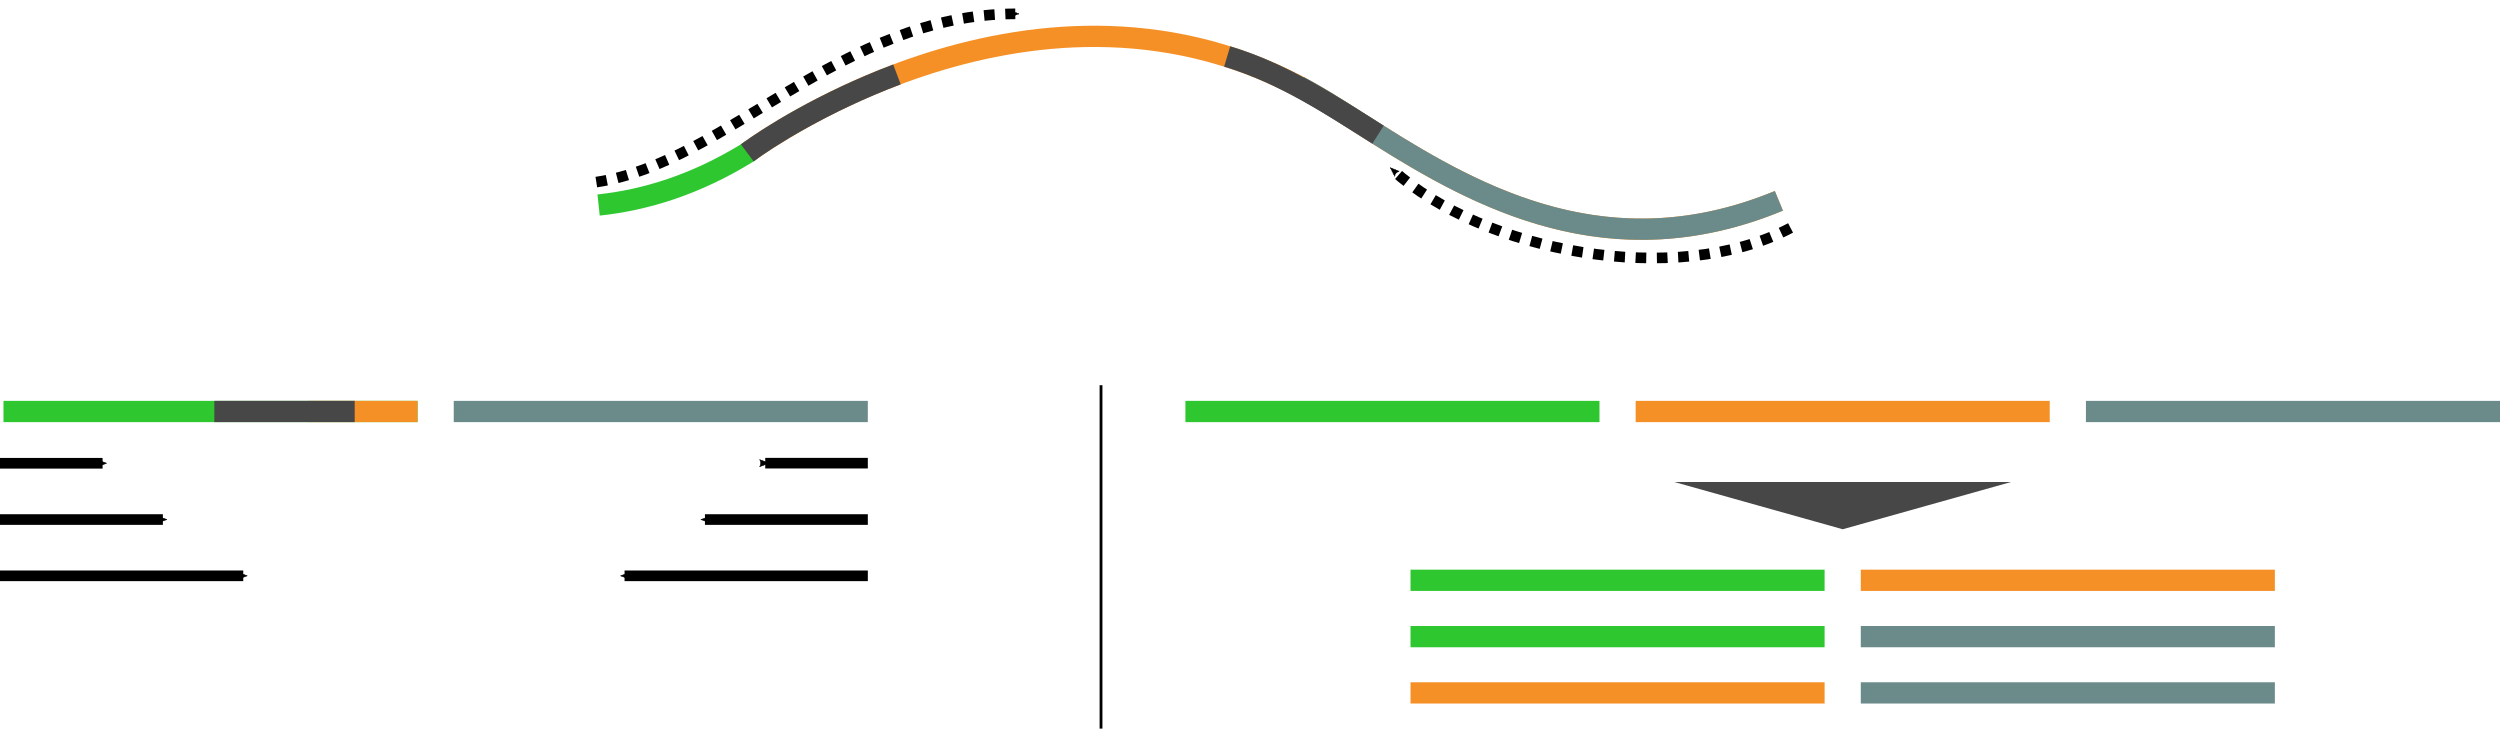 <?xml version="1.0" encoding="UTF-8" standalone="no"?>
<svg
   xmlns:dc="http://purl.org/dc/elements/1.1/"
   xmlns:cc="http://creativecommons.org/ns#"
   xmlns:rdf="http://www.w3.org/1999/02/22-rdf-syntax-ns#"
   xmlns:svg="http://www.w3.org/2000/svg"
   xmlns="http://www.w3.org/2000/svg"
   xmlns:sodipodi="http://sodipodi.sourceforge.net/DTD/sodipodi-0.dtd"
   xmlns:inkscape="http://www.inkscape.org/namespaces/inkscape"
   inkscape:export-ydpi="150"
   inkscape:export-xdpi="150"
   inkscape:export-filename="/home/cyril/pCloudDrive/physalia/workshop/session_1_hic/assets/filters.png"
   width="235.051mm"
   height="68.505mm"
   viewBox="0 0 235.051 68.505"
   version="1.1"
   id="svg8"
   inkscape:version="0.92.3 (2405546, 2018-03-11)"
   sodipodi:docname="iteralign.svg">
  <defs
     id="defs2">
    <marker
       inkscape:isstock="true"
       inkscape:stockid="Arrow2Send"
       orient="auto"
       refY="0"
       refX="0"
       id="marker4954"
       style="overflow:visible">
      <path
         inkscape:connector-curvature="0"
         id="path4952"
         style="fill:#000000;fill-opacity:1;fill-rule:evenodd;stroke:#000000;stroke-width:0.625;stroke-linejoin:round;stroke-opacity:1"
         d="M 8.719,4.034 -2.207,0.016 8.719,-4.002 c -1.745,2.372 -1.735,5.617 -6e-7,8.035 z"
         transform="matrix(-0.3,0,0,-0.3,0.69,0)" />
    </marker>
    <marker
       style="overflow:visible"
       id="marker4695"
       refX="0"
       refY="0"
       orient="auto"
       inkscape:stockid="Arrow2Send"
       inkscape:isstock="true">
      <path
         transform="matrix(-0.3,0,0,-0.3,0.69,0)"
         d="M 8.719,4.034 -2.207,0.016 8.719,-4.002 c -1.745,2.372 -1.735,5.617 -6e-7,8.035 z"
         style="fill:#000000;fill-opacity:1;fill-rule:evenodd;stroke:#000000;stroke-width:0.625;stroke-linejoin:round;stroke-opacity:1"
         id="path4693"
         inkscape:connector-curvature="0" />
    </marker>
    <marker
       style="overflow:visible"
       id="marker4336"
       refX="0"
       refY="0"
       orient="auto"
       inkscape:stockid="Arrow2Send"
       inkscape:isstock="true"
       inkscape:collect="always">
      <path
         transform="matrix(-0.3,0,0,-0.3,0.69,0)"
         d="M 8.719,4.034 -2.207,0.016 8.719,-4.002 c -1.745,2.372 -1.735,5.617 -6e-7,8.035 z"
         style="fill:#000000;fill-opacity:1;fill-rule:evenodd;stroke:#000000;stroke-width:0.625;stroke-linejoin:round;stroke-opacity:1"
         id="path4334"
         inkscape:connector-curvature="0" />
    </marker>
    <marker
       style="overflow:visible"
       id="marker4147"
       refX="0"
       refY="0"
       orient="auto"
       inkscape:stockid="Arrow2Send"
       inkscape:isstock="true">
      <path
         transform="matrix(-0.3,0,0,-0.3,0.69,0)"
         d="M 8.719,4.034 -2.207,0.016 8.719,-4.002 c -1.745,2.372 -1.735,5.617 -6e-7,8.035 z"
         style="fill:#000000;fill-opacity:1;fill-rule:evenodd;stroke:#000000;stroke-width:0.625;stroke-linejoin:round;stroke-opacity:1"
         id="path4145"
         inkscape:connector-curvature="0" />
    </marker>
    <marker
       inkscape:isstock="true"
       inkscape:stockid="Arrow2Send"
       orient="auto"
       refY="0"
       refX="0"
       id="marker3468"
       style="overflow:visible"
       inkscape:collect="always">
      <path
         inkscape:connector-curvature="0"
         id="path3466"
         style="fill:#000000;fill-opacity:1;fill-rule:evenodd;stroke:#000000;stroke-width:0.625;stroke-linejoin:round;stroke-opacity:1"
         d="M 8.719,4.034 -2.207,0.016 8.719,-4.002 c -1.745,2.372 -1.735,5.617 -6e-7,8.035 z"
         transform="matrix(-0.3,0,0,-0.3,0.69,0)" />
    </marker>
    <marker
       inkscape:isstock="true"
       inkscape:stockid="Arrow2Send"
       orient="auto"
       refY="0"
       refX="0"
       id="marker2941"
       style="overflow:visible"
       inkscape:collect="always">
      <path
         inkscape:connector-curvature="0"
         id="path2939"
         style="fill:#000000;fill-opacity:1;fill-rule:evenodd;stroke:#000000;stroke-width:0.625;stroke-linejoin:round;stroke-opacity:1"
         d="M 8.719,4.034 -2.207,0.016 8.719,-4.002 c -1.745,2.372 -1.735,5.617 -6e-7,8.035 z"
         transform="matrix(-0.3,0,0,-0.3,0.69,0)" />
    </marker>
    <marker
       style="overflow:visible"
       id="marker2752"
       refX="0"
       refY="0"
       orient="auto"
       inkscape:stockid="Arrow2Send"
       inkscape:isstock="true"
       inkscape:collect="always">
      <path
         transform="matrix(-0.3,0,0,-0.3,0.69,0)"
         d="M 8.719,4.034 -2.207,0.016 8.719,-4.002 c -1.745,2.372 -1.735,5.617 -6e-7,8.035 z"
         style="fill:#000000;fill-opacity:1;fill-rule:evenodd;stroke:#000000;stroke-width:0.625;stroke-linejoin:round;stroke-opacity:1"
         id="path2750"
         inkscape:connector-curvature="0" />
    </marker>
    <marker
       inkscape:isstock="true"
       inkscape:stockid="Arrow2Send"
       orient="auto"
       refY="0"
       refX="0"
       id="marker2039"
       style="overflow:visible">
      <path
         inkscape:connector-curvature="0"
         id="path2037"
         style="fill:#000000;fill-opacity:1;fill-rule:evenodd;stroke:#000000;stroke-width:0.625;stroke-linejoin:round;stroke-opacity:1"
         d="M 8.719,4.034 -2.207,0.016 8.719,-4.002 c -1.745,2.372 -1.735,5.617 -6e-7,8.035 z"
         transform="matrix(-0.3,0,0,-0.3,0.69,0)" />
    </marker>
    <marker
       style="overflow:visible"
       id="marker5485"
       refX="0"
       refY="0"
       orient="auto"
       inkscape:stockid="Arrow2Send"
       inkscape:isstock="true">
      <path
         inkscape:connector-curvature="0"
         transform="matrix(-0.3,0,0,-0.3,0.69,0)"
         d="M 8.719,4.034 -2.207,0.016 8.719,-4.002 c -1.745,2.372 -1.735,5.617 -6e-7,8.035 z"
         style="fill:#000000;fill-opacity:1;fill-rule:evenodd;stroke:#000000;stroke-width:0.625;stroke-linejoin:round;stroke-opacity:1"
         id="path5483" />
    </marker>
    <marker
       style="overflow:visible"
       id="marker5475"
       refX="0"
       refY="0"
       orient="auto"
       inkscape:stockid="Arrow2Send"
       inkscape:isstock="true">
      <path
         inkscape:connector-curvature="0"
         transform="matrix(-0.3,0,0,-0.3,0.69,0)"
         d="M 8.719,4.034 -2.207,0.016 8.719,-4.002 c -1.745,2.372 -1.735,5.617 -6e-7,8.035 z"
         style="fill:#000000;fill-opacity:1;fill-rule:evenodd;stroke:#000000;stroke-width:0.625;stroke-linejoin:round;stroke-opacity:1"
         id="path5473" />
    </marker>
    <marker
       style="overflow:visible"
       id="marker3553"
       refX="0"
       refY="0"
       orient="auto"
       inkscape:stockid="Arrow2Send"
       inkscape:isstock="true">
      <path
         inkscape:connector-curvature="0"
         transform="matrix(-0.3,0,0,-0.3,0.69,0)"
         d="M 8.719,4.034 -2.207,0.016 8.719,-4.002 c -1.745,2.372 -1.735,5.617 -6e-7,8.035 z"
         style="fill:#000000;fill-opacity:1;fill-rule:evenodd;stroke:#000000;stroke-width:0.625;stroke-linejoin:round;stroke-opacity:1"
         id="path3551" />
    </marker>
    <marker
       style="overflow:visible"
       id="marker3543"
       refX="0"
       refY="0"
       orient="auto"
       inkscape:stockid="Arrow2Send"
       inkscape:isstock="true">
      <path
         inkscape:connector-curvature="0"
         transform="matrix(-0.3,0,0,-0.3,0.69,0)"
         d="M 8.719,4.034 -2.207,0.016 8.719,-4.002 c -1.745,2.372 -1.735,5.617 -6e-7,8.035 z"
         style="fill:#000000;fill-opacity:1;fill-rule:evenodd;stroke:#000000;stroke-width:0.625;stroke-linejoin:round;stroke-opacity:1"
         id="path3541" />
    </marker>
    <marker
       orient="auto"
       refY="0"
       refX="0"
       id="marker2121"
       inkscape:stockid="InfiniteLineEnd"
       style="overflow:visible"
       inkscape:isstock="true">
      <g
         style="fill:#6b8b8b;fill-opacity:1;stroke:#6b8b8b;stroke-opacity:1"
         id="g2119">
        <circle
           cx="3"
           cy="0"
           r="0.8"
           id="circle2113"
           style="fill:#6b8b8b;fill-opacity:1;stroke:#6b8b8b;stroke-opacity:1" />
        <circle
           cx="6.5"
           cy="0"
           r="0.8"
           id="circle2115"
           style="fill:#6b8b8b;fill-opacity:1;stroke:#6b8b8b;stroke-opacity:1" />
        <circle
           cx="10"
           cy="0"
           r="0.8"
           id="circle2117"
           style="fill:#6b8b8b;fill-opacity:1;stroke:#6b8b8b;stroke-opacity:1" />
      </g>
    </marker>
    <marker
       orient="auto"
       refY="0"
       refX="0"
       id="marker2096"
       inkscape:stockid="InfiniteLineEnd"
       style="overflow:visible"
       inkscape:isstock="true">
      <g
         style="fill:#f59027;fill-opacity:1;stroke:#f59027;stroke-opacity:1"
         id="g2094">
        <circle
           cx="3"
           cy="0"
           r="0.8"
           id="circle2088"
           style="fill:#f59027;fill-opacity:1;stroke:#f59027;stroke-opacity:1" />
        <circle
           cx="6.5"
           cy="0"
           r="0.8"
           id="circle2090"
           style="fill:#f59027;fill-opacity:1;stroke:#f59027;stroke-opacity:1" />
        <circle
           cx="10"
           cy="0"
           r="0.8"
           id="circle2092"
           style="fill:#f59027;fill-opacity:1;stroke:#f59027;stroke-opacity:1" />
      </g>
    </marker>
    <marker
       orient="auto"
       refY="0"
       refX="0"
       id="marker2071"
       inkscape:stockid="InfiniteLineStart"
       style="overflow:visible"
       inkscape:isstock="true">
      <g
         transform="translate(-13)"
         style="fill:#6b8b8b;fill-opacity:1;stroke:#6b8b8b;stroke-opacity:1"
         id="g2069">
        <circle
           cx="3"
           cy="0"
           r="0.8"
           id="circle2063"
           style="fill:#6b8b8b;fill-opacity:1;stroke:#6b8b8b;stroke-opacity:1" />
        <circle
           cx="6.5"
           cy="0"
           r="0.8"
           id="circle2065"
           style="fill:#6b8b8b;fill-opacity:1;stroke:#6b8b8b;stroke-opacity:1" />
        <circle
           cx="10"
           cy="0"
           r="0.8"
           id="circle2067"
           style="fill:#6b8b8b;fill-opacity:1;stroke:#6b8b8b;stroke-opacity:1" />
      </g>
    </marker>
    <marker
       orient="auto"
       refY="0"
       refX="0"
       id="marker2046"
       inkscape:stockid="InfiniteLineStart"
       style="overflow:visible"
       inkscape:isstock="true">
      <g
         transform="translate(-13)"
         style="fill:#f59027;fill-opacity:1;stroke:#f59027;stroke-opacity:1"
         id="g2044">
        <circle
           cx="3"
           cy="0"
           r="0.8"
           id="circle2038"
           style="fill:#f59027;fill-opacity:1;stroke:#f59027;stroke-opacity:1" />
        <circle
           cx="6.5"
           cy="0"
           r="0.8"
           id="circle2040"
           style="fill:#f59027;fill-opacity:1;stroke:#f59027;stroke-opacity:1" />
        <circle
           cx="10"
           cy="0"
           r="0.8"
           id="circle2042"
           style="fill:#f59027;fill-opacity:1;stroke:#f59027;stroke-opacity:1" />
      </g>
    </marker>
    <marker
       orient="auto"
       refY="0"
       refX="0"
       id="marker1325"
       inkscape:stockid="InfiniteLineEnd"
       style="overflow:visible"
       inkscape:isstock="true">
      <g
         style="fill:#6b8b8b;fill-opacity:1;stroke:#6b8b8b;stroke-opacity:1"
         id="g1323">
        <circle
           cx="3"
           cy="0"
           r="0.8"
           id="circle1317"
           style="fill:#6b8b8b;fill-opacity:1;stroke:#6b8b8b;stroke-opacity:1" />
        <circle
           cx="6.5"
           cy="0"
           r="0.8"
           id="circle1319"
           style="fill:#6b8b8b;fill-opacity:1;stroke:#6b8b8b;stroke-opacity:1" />
        <circle
           cx="10"
           cy="0"
           r="0.8"
           id="circle1321"
           style="fill:#6b8b8b;fill-opacity:1;stroke:#6b8b8b;stroke-opacity:1" />
      </g>
    </marker>
    <marker
       style="overflow:visible"
       id="marker3553-7"
       refX="0"
       refY="0"
       orient="auto"
       inkscape:stockid="Arrow2Send"
       inkscape:isstock="true">
      <path
         inkscape:connector-curvature="0"
         transform="matrix(-0.3,0,0,-0.3,0.69,0)"
         d="M 8.719,4.034 -2.207,0.016 8.719,-4.002 c -1.745,2.372 -1.735,5.617 -6e-7,8.035 z"
         style="fill:#000000;fill-opacity:1;fill-rule:evenodd;stroke:#000000;stroke-width:0.625;stroke-linejoin:round;stroke-opacity:1"
         id="path3551-0" />
    </marker>
    <marker
       style="overflow:visible"
       id="marker3543-9"
       refX="0"
       refY="0"
       orient="auto"
       inkscape:stockid="Arrow2Send"
       inkscape:isstock="true">
      <path
         inkscape:connector-curvature="0"
         transform="matrix(-0.3,0,0,-0.3,0.69,0)"
         d="M 8.719,4.034 -2.207,0.016 8.719,-4.002 c -1.745,2.372 -1.735,5.617 -6e-7,8.035 z"
         style="fill:#000000;fill-opacity:1;fill-rule:evenodd;stroke:#000000;stroke-width:0.625;stroke-linejoin:round;stroke-opacity:1"
         id="path3541-3" />
    </marker>
    <marker
       inkscape:isstock="true"
       inkscape:stockid="Arrow2Send"
       orient="auto"
       refY="0"
       refX="0"
       id="marker1234"
       style="overflow:visible"
       inkscape:collect="always">
      <path
         inkscape:connector-curvature="0"
         id="path1232"
         style="fill:#000000;fill-opacity:1;fill-rule:evenodd;stroke:#000000;stroke-width:0.625;stroke-linejoin:round;stroke-opacity:1"
         d="M 8.719,4.034 -2.207,0.016 8.719,-4.002 c -1.745,2.372 -1.735,5.617 -6e-7,8.035 z"
         transform="matrix(-0.3,0,0,-0.3,0.69,0)" />
    </marker>
    <marker
       inkscape:isstock="true"
       inkscape:stockid="Arrow2Send"
       orient="auto"
       refY="0"
       refX="0"
       id="marker1244"
       style="overflow:visible"
       inkscape:collect="always">
      <path
         inkscape:connector-curvature="0"
         id="path1242"
         style="fill:#000000;fill-opacity:1;fill-rule:evenodd;stroke:#000000;stroke-width:0.625;stroke-linejoin:round;stroke-opacity:1"
         d="M 8.719,4.034 -2.207,0.016 8.719,-4.002 c -1.745,2.372 -1.735,5.617 -6e-7,8.035 z"
         transform="matrix(-0.3,0,0,-0.3,0.69,0)" />
    </marker>
  </defs>
  <sodipodi:namedview
     id="base"
     pagecolor="#ffffff"
     bordercolor="#666666"
     borderopacity="1.0"
     inkscape:pageopacity="0.0"
     inkscape:pageshadow="2"
     inkscape:zoom="1.2976729"
     inkscape:cx="634.27796"
     inkscape:cy="97.02857"
     inkscape:document-units="mm"
     inkscape:current-layer="layer1"
     inkscape:document-rotation="0"
     showgrid="false"
     inkscape:window-width="3440"
     inkscape:window-height="1369"
     inkscape:window-x="0"
     inkscape:window-y="0"
     inkscape:window-maximized="1"
     showguides="false"
     fit-margin-top="0"
     fit-margin-left="0"
     fit-margin-right="0"
     fit-margin-bottom="0" />
  <g
     inkscape:label="Layer 1"
     inkscape:groupmode="layer"
     id="layer1"
     transform="translate(-177.969,-225.477)">
    <g
       id="g5488"
       transform="translate(10.583,-5.292)">
      <path
         inkscape:connector-curvature="0"
         id="path1006"
         d="m 300.004,285.331 c 38.932,0 38.932,0 38.932,0"
         style="fill:none;stroke:#2fc730;stroke-width:2;stroke-linecap:butt;stroke-linejoin:miter;stroke-miterlimit:4;stroke-dasharray:none;stroke-opacity:1" />
      <path
         style="fill:none;stroke:#2fc730;stroke-width:2;stroke-linecap:butt;stroke-linejoin:miter;stroke-miterlimit:4;stroke-dasharray:none;stroke-opacity:1"
         d="m 300.004,290.623 c 38.932,0 38.932,0 38.932,0"
         id="path1008"
         inkscape:connector-curvature="0" />
      <path
         inkscape:connector-curvature="0"
         id="path1010"
         d="m 300.004,295.915 c 38.932,0 38.932,0 38.932,0"
         style="fill:none;stroke:#f59027;stroke-width:2;stroke-linecap:butt;stroke-linejoin:miter;stroke-miterlimit:4;stroke-dasharray:none;stroke-opacity:1" />
      <path
         style="fill:none;stroke:#f59027;stroke-width:2;stroke-linecap:butt;stroke-linejoin:miter;stroke-miterlimit:4;stroke-dasharray:none;stroke-opacity:1"
         d="m 342.338,285.331 c 38.932,0 38.932,0 38.932,0"
         id="path1012"
         inkscape:connector-curvature="0" />
      <path
         inkscape:connector-curvature="0"
         id="path1014"
         d="m 342.338,290.623 c 38.932,0 38.932,0 38.932,0"
         style="fill:none;stroke:#6b8b8b;stroke-width:2;stroke-linecap:butt;stroke-linejoin:miter;stroke-miterlimit:4;stroke-dasharray:none;stroke-opacity:1" />
      <path
         style="fill:none;stroke:#6b8b8b;stroke-width:2;stroke-linecap:butt;stroke-linejoin:miter;stroke-miterlimit:4;stroke-dasharray:none;stroke-opacity:1"
         d="m 342.338,295.915 c 38.932,0 38.932,0 38.932,0"
         id="path1016"
         inkscape:connector-curvature="0" />
    </g>
    <g
       id="g5480"
       transform="translate(0,-5.292)">
      <path
         style="fill:none;stroke:#2fc730;stroke-width:2;stroke-linecap:butt;stroke-linejoin:miter;stroke-miterlimit:4;stroke-dasharray:none;stroke-opacity:1"
         d="m 289.421,269.456 c 38.932,0 38.932,0 38.932,0"
         id="path1018"
         inkscape:connector-curvature="0" />
      <path
         inkscape:connector-curvature="0"
         id="path1020"
         d="m 331.754,269.456 c 38.932,0 38.932,0 38.932,0"
         style="fill:none;stroke:#f59027;stroke-width:2;stroke-linecap:butt;stroke-linejoin:miter;stroke-miterlimit:4;stroke-dasharray:none;stroke-opacity:1" />
      <path
         style="fill:none;stroke:#6b8b8b;stroke-width:2;stroke-linecap:butt;stroke-linejoin:miter;stroke-miterlimit:4;stroke-dasharray:none;stroke-opacity:1"
         d="m 374.088,269.456 c 38.932,0 38.932,0 38.932,0"
         id="path1022"
         inkscape:connector-curvature="0" />
    </g>
    <path
       style="fill:none;stroke:#000000;stroke-width:0.265px;stroke-linecap:butt;stroke-linejoin:miter;stroke-opacity:1"
       d="m 281.487,261.693 v 32.289"
       id="path2676"
       inkscape:connector-curvature="0"
       sodipodi:nodetypes="cc" />
    <g
       id="g5506"
       transform="translate(0,-5.292)">
      <path
         inkscape:connector-curvature="0"
         id="path2732"
         d="m 178.296,269.456 c 38.932,0 38.932,0 38.932,0"
         style="fill:none;stroke:#2fc730;stroke-width:2;stroke-linecap:butt;stroke-linejoin:miter;stroke-miterlimit:4;stroke-dasharray:none;stroke-opacity:1" />
      <path
         style="fill:none;stroke:#6b8b8b;stroke-width:2;stroke-linecap:butt;stroke-linejoin:miter;stroke-miterlimit:4;stroke-dasharray:none;stroke-opacity:1"
         d="m 220.629,269.456 c 38.932,0 38.932,0 38.932,0"
         id="path2736"
         inkscape:connector-curvature="0" />
      <path
         sodipodi:nodetypes="cc"
         style="fill:none;stroke:#f59027;stroke-width:2;stroke-linecap:butt;stroke-linejoin:miter;stroke-miterlimit:4;stroke-dasharray:none;stroke-opacity:1"
         d="m 206.908,269.456 h 10.32"
         id="path2740"
         inkscape:connector-curvature="0" />
      <path
         sodipodi:nodetypes="cc"
         style="fill:none;stroke:#474747;stroke-width:2;stroke-linecap:butt;stroke-linejoin:miter;stroke-miterlimit:4;stroke-dasharray:none;stroke-opacity:1"
         d="m 198.119,269.456 h 13.199"
         id="path2738"
         inkscape:connector-curvature="0" />
      <path
         inkscape:connector-curvature="0"
         id="path2742"
         d="m 177.969,274.325 c 9.516,0 9.645,0 9.645,0"
         style="fill:none;stroke:#000000;stroke-width:1;stroke-linecap:butt;stroke-linejoin:miter;stroke-miterlimit:4;stroke-dasharray:none;stroke-opacity:1;marker-end:url(#marker2752)" />
      <path
         style="fill:none;stroke:#000000;stroke-width:1;stroke-linecap:butt;stroke-linejoin:miter;stroke-miterlimit:4;stroke-dasharray:none;stroke-opacity:1;marker-end:url(#marker2941)"
         d="m 259.562,274.315 c -9.516,0 -9.645,0 -9.645,0"
         id="path2937"
         inkscape:connector-curvature="0" />
      <path
         sodipodi:nodetypes="cc"
         style="fill:none;stroke:#000000;stroke-width:1;stroke-linecap:butt;stroke-linejoin:miter;stroke-miterlimit:4;stroke-dasharray:none;stroke-opacity:1;marker-end:url(#marker3468)"
         d="m 177.969,279.617 h 15.313"
         id="path3462"
         inkscape:connector-curvature="0" />
      <path
         inkscape:connector-curvature="0"
         id="path4332"
         d="m 177.969,284.908 h 22.871"
         style="fill:none;stroke:#000000;stroke-width:1;stroke-linecap:butt;stroke-linejoin:miter;stroke-miterlimit:4;stroke-dasharray:none;stroke-opacity:1;marker-end:url(#marker4336)"
         sodipodi:nodetypes="cc" />
      <path
         inkscape:connector-curvature="0"
         id="path4689"
         d="M 259.562,279.617 H 244.248"
         style="fill:none;stroke:#000000;stroke-width:1;stroke-linecap:butt;stroke-linejoin:miter;stroke-miterlimit:4;stroke-dasharray:none;stroke-opacity:1;marker-end:url(#marker4695)"
         sodipodi:nodetypes="cc" />
      <path
         sodipodi:nodetypes="cc"
         style="fill:none;stroke:#000000;stroke-width:1;stroke-linecap:butt;stroke-linejoin:miter;stroke-miterlimit:4;stroke-dasharray:none;stroke-opacity:1;marker-end:url(#marker4954)"
         d="M 259.562,284.908 H 236.69"
         id="path4691"
         inkscape:connector-curvature="0" />
    </g>
    <path
       sodipodi:type="star"
       style="opacity:1;vector-effect:none;fill:#474747;fill-opacity:1;fill-rule:evenodd;stroke:none;stroke-width:2.487;stroke-miterlimit:4;stroke-dasharray:none;stroke-dashoffset:0;stroke-opacity:1;paint-order:normal"
       id="path5475"
       sodipodi:sides="3"
       sodipodi:cx="251.32549"
       sodipodi:cy="321.47467"
       sodipodi:r1="18.277212"
       sodipodi:r2="9.1386061"
       sodipodi:arg1="1.5707963"
       sodipodi:arg2="2.6179939"
       inkscape:flatsided="false"
       inkscape:rounded="0"
       inkscape:randomized="0"
       d="m 251.325,339.752 -7.914,-13.708 -7.914,-13.708 15.829,0 15.829,0 -7.914,13.708 z"
       inkscape:transform-center-y="0.73880234"
       transform="matrix(1,0,0,0.162,99.895,220.198)" />
    <path
       sodipodi:nodetypes="cscc"
       id="path1222"
       d="m 248.226,239.851 c 0,0 26.232,-19.714 51.851,-6.255 9.621,5.055 24.483,19.305 45.144,10.763 v 0"
       style="fill:none;stroke:#f59027;stroke-width:2;stroke-linecap:butt;stroke-linejoin:miter;stroke-miterlimit:4;stroke-dasharray:none;stroke-opacity:1"
       inkscape:connector-curvature="0" />
    <path
       sodipodi:nodetypes="cscc"
       id="path1224"
       d="m 300.077,233.596 c 2.227,1.17 4.734,2.832 7.528,4.59 9.282,5.839 21.736,12.738 37.615,6.173 v 0"
       style="fill:none;stroke:#6b8b8b;stroke-width:2;stroke-linecap:butt;stroke-linejoin:miter;stroke-miterlimit:4;stroke-dasharray:none;stroke-opacity:1"
       inkscape:connector-curvature="0" />
    <path
       sodipodi:nodetypes="cc"
       id="path1226"
       d="m 293.347,230.787 c 5.311,1.593 9.969,4.695 14.185,7.353"
       style="fill:none;stroke:#474747;stroke-width:2;stroke-linecap:butt;stroke-linejoin:miter;stroke-miterlimit:4;stroke-dasharray:none;stroke-opacity:1"
       inkscape:connector-curvature="0" />
    <path
       id="path1228"
       d="m 234.037,242.596 c 12.161,-1.796 23.05,-15.792 39.387,-15.818"
       style="fill:none;stroke:#000000;stroke-width:1;stroke-linecap:butt;stroke-linejoin:miter;stroke-miterlimit:4;stroke-dasharray:1, 1;stroke-dashoffset:0;stroke-opacity:1;marker-end:url(#marker1244)"
       inkscape:connector-curvature="0"
       sodipodi:nodetypes="cc" />
    <path
       id="path1230"
       d="m 346.317,246.908 c -10.745,5.7 -28.981,2.22 -37.384,-5.438"
       style="fill:none;stroke:#000000;stroke-width:1;stroke-linecap:butt;stroke-linejoin:miter;stroke-miterlimit:4;stroke-dasharray:1, 1;stroke-dashoffset:0;stroke-opacity:1;marker-end:url(#marker1234)"
       inkscape:connector-curvature="0"
       sodipodi:nodetypes="cc" />
    <path
       inkscape:connector-curvature="0"
       style="fill:none;stroke:#2fc730;stroke-width:2;stroke-linecap:butt;stroke-linejoin:miter;stroke-miterlimit:4;stroke-dasharray:none;stroke-opacity:1"
       d="m 234.249,244.754 c 4.475,-0.477 9.158,-1.94 13.976,-4.903 l 0.402,-0.293"
       id="path1850"
       sodipodi:nodetypes="ccc" />
    <path
       inkscape:connector-curvature="0"
       style="fill:none;stroke:#474747;stroke-width:2;stroke-linecap:butt;stroke-linejoin:miter;stroke-miterlimit:4;stroke-dasharray:none;stroke-opacity:1"
       d="m 262.301,232.474 c -6.959,2.632 -12.194,5.97 -14.075,7.377"
       id="path1852"
       sodipodi:nodetypes="cc" />
  </g>
</svg>
